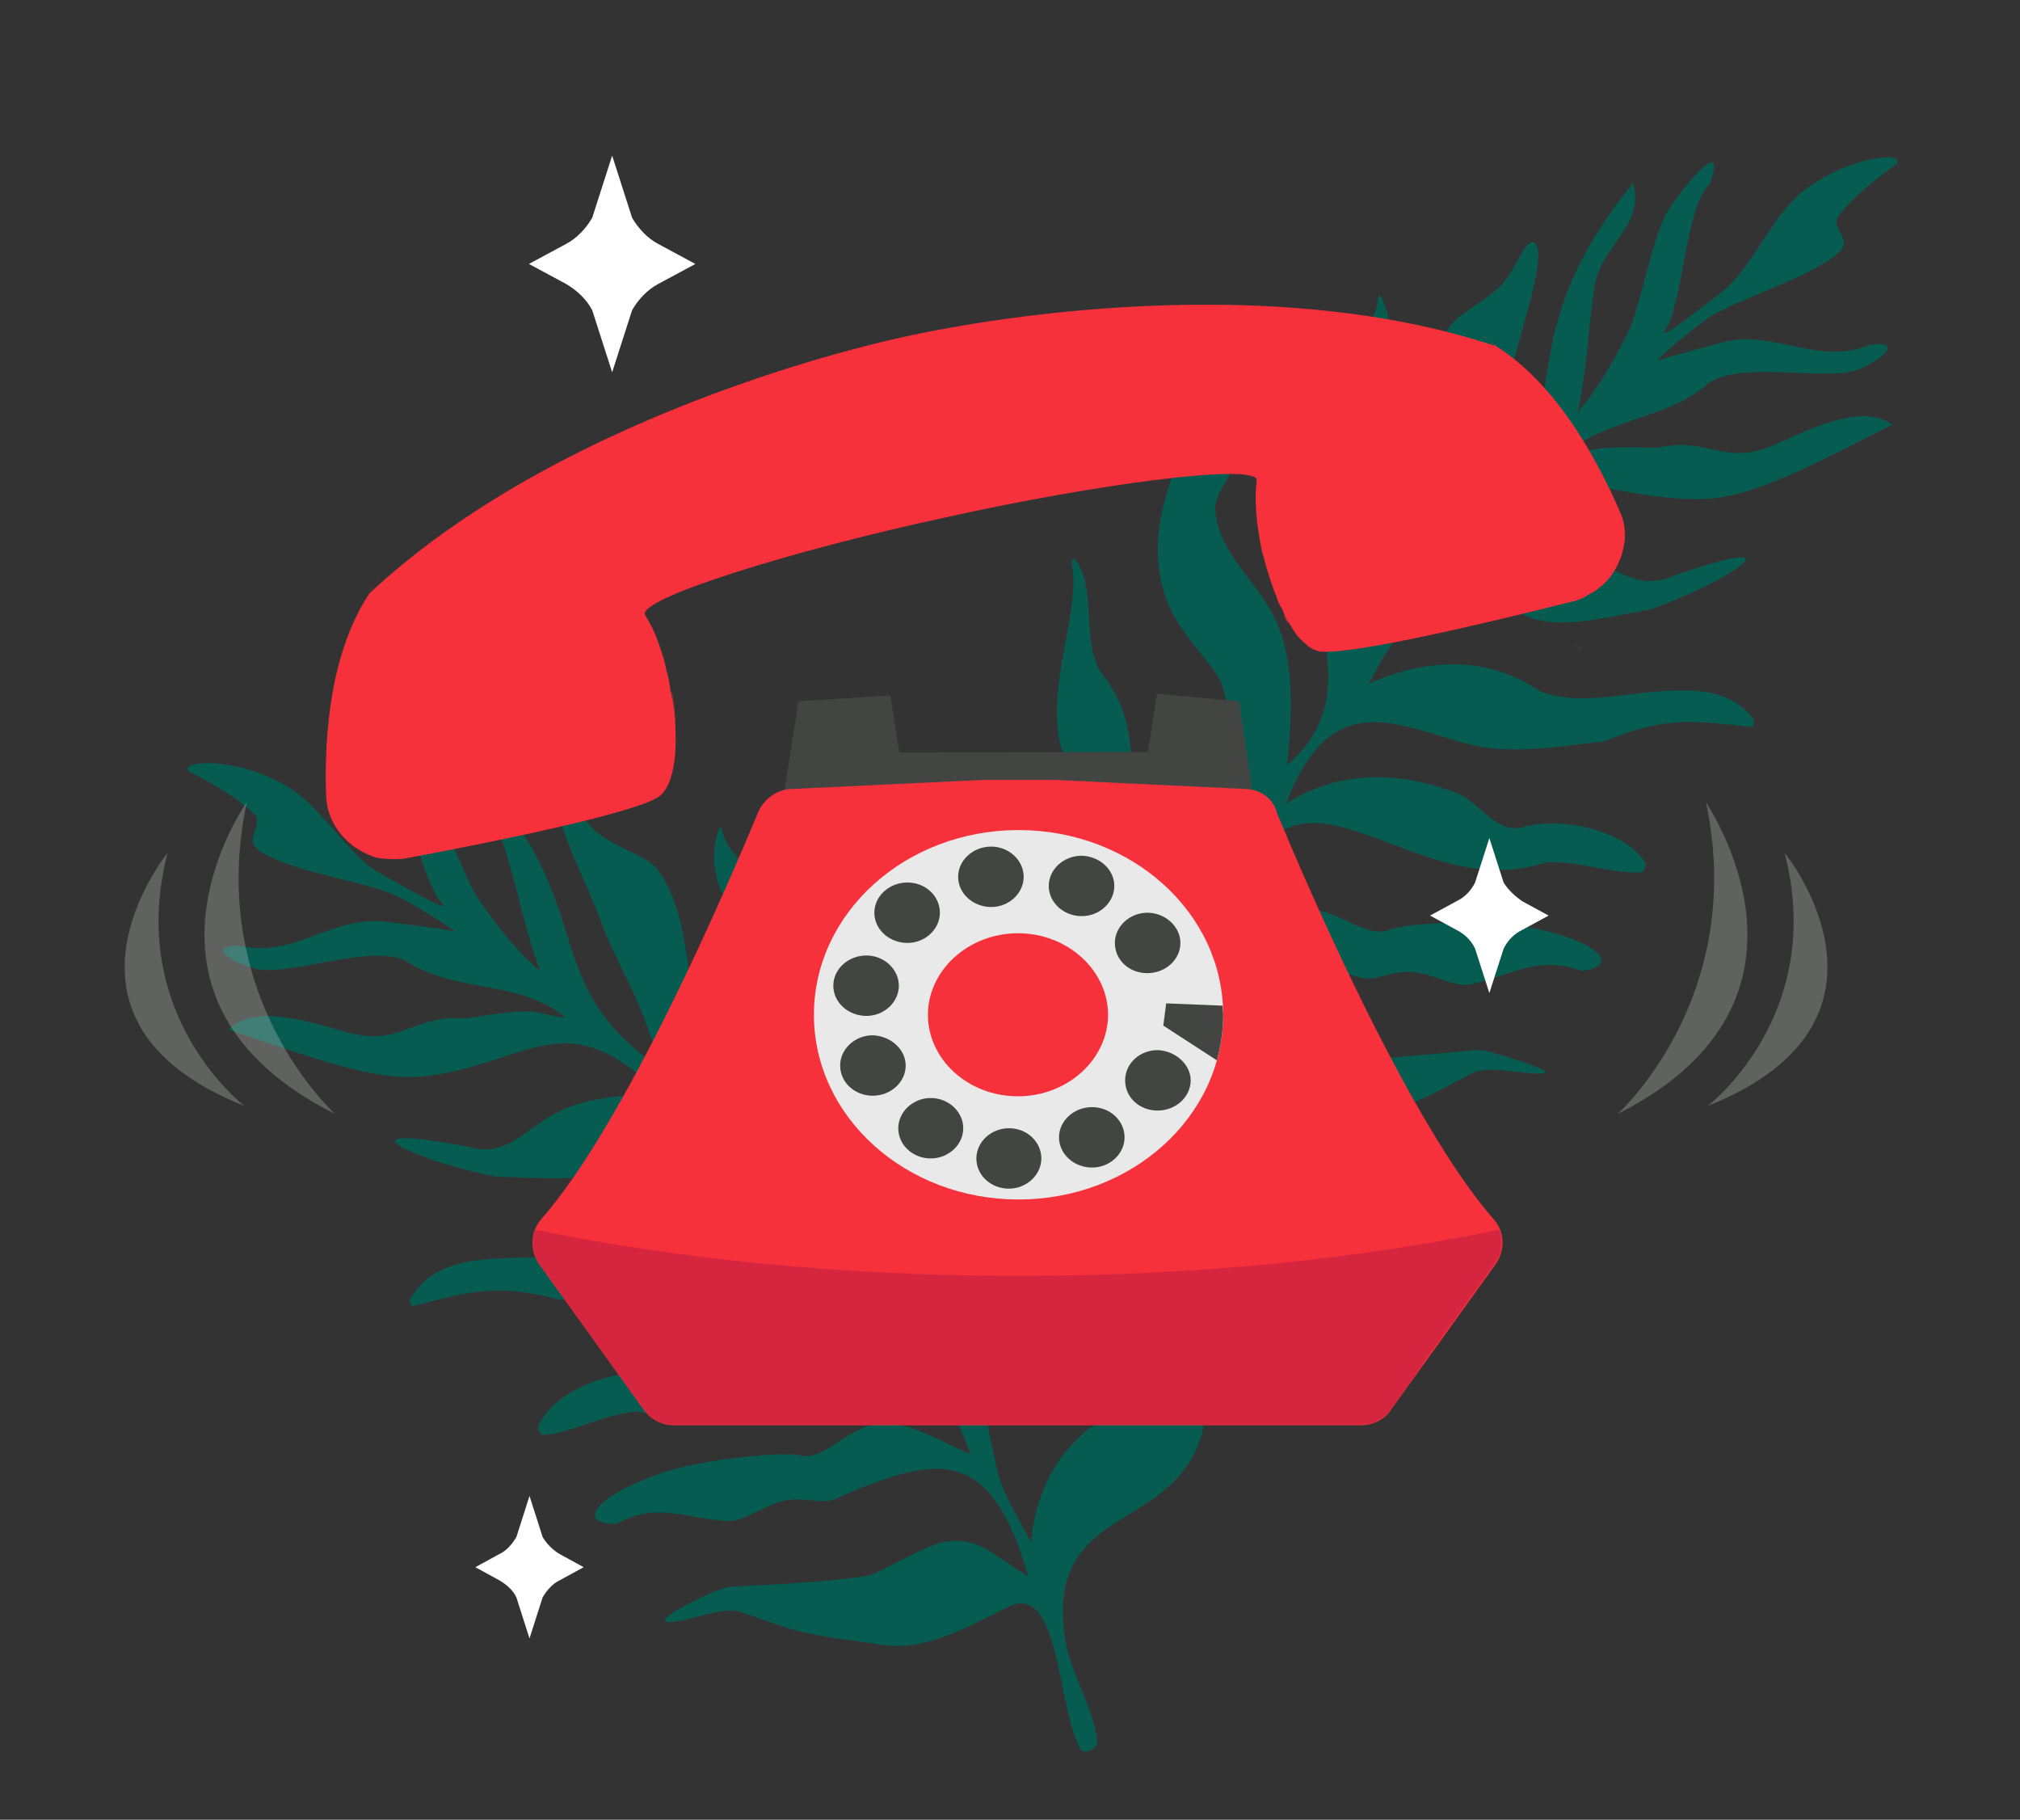 <?xml version="1.0" encoding="utf-8"?>
<!-- Generator: Adobe Illustrator 26.0.2, SVG Export Plug-In . SVG Version: 6.00 Build 0)  -->
<svg version="1.1" id="Layer_1" xmlns="http://www.w3.org/2000/svg" xmlns:xlink="http://www.w3.org/1999/xlink" x="0px" y="0px"
	 viewBox="0 0 354.4 319.2" style="enable-background:new 0 0 354.4 319.2;" xml:space="preserve">
<rect x="0" y="0" width="354.4" height="319.2" fill="#333333" stroke="none"/>
<style type="text/css">
	.st0{fill:#065C51;}
	.st1{fill:#434543;}
	.st2{fill:#F7313B;}
	.st3{fill:#D6253F;}
	.st4{fill:#E9E9E9;}
	.st5{opacity:0.31;}
	.st6{fill:#C6CAC6;}
	.st7{fill:#FFFFFF;}
</style>
<g id="bg">
</g>
<g id="GŁOWNE_KOLORY">
</g>
<g id="COLOR_1">
</g>
<g id="COLOR_2">
</g>
<g id="insp">
</g>
<g id="Kosz_kwiatów">
</g>
<g id="Las_w_szkle">
</g>
<g id="Rośliny">
</g>
<g id="Pogrzebowe">
</g>
<g id="Różne">
</g>
<g id="Flower_box">
</g>
<g id="Bukiet">
</g>
<g id="Ślubne">
</g>
<g id="Siedząca_z_kwiatami">
</g>
<g id="zadzwoń">
	<g>
		<g id="asparagus_00000047739083282718739300000006495803391943845551_">
			<path class="st0" d="M117.1,284.5c2.9,0.3,9.4-2.8,12.6-1.8c3.2,1,7.4,2.7,10.4,3.4c6.4,1.5,8.2,1.4,13.9,2.3
				c7.6,1.3,13.5-1.8,22.8-6.5c9.3-4.7,8.6,17.8,12.8,24.9c0.6,1.1,3.1,0,2.9-1.5c-0.6-5.1-4.2-11.4-5.3-16
				c-3.9-19.7,8.9-20.9,17.3-28.1c3.8-3.1,6.5-7.6,7.1-13.6c0.6-6.3-1.3-14.3-6.9-24.7c-0.2-0.3-0.9-0.4-1.1-0.1
				c-1.7,1.8-1.8,3.8-1,5.3c7.3,14.3-2.4,16.1-10.6,21.8c-6,4.2-10.4,11.5-11.1,20.7c-2.7-5.2-5.4-9-6.3-14.4c-0.3-1.9-2-6.8-1-9.3
				c1.5-3.9,6.3-5.3,7.6-8.2c1.9-3.9,4.2-7.5,6.3-10.4c2.7-4.1,5.5-10.2,5.5-14.9c0-10.8-6.8-20.9-6.5-29.6c0-0.6-0.6-0.9-0.8-0.4
				c-3,5.8,1.3,15-1.9,20.6c-5.8,10.5-0.4,17.8-4.7,20.4c-7.4,4.4-9.8,10.7-11.3,20.3c-6.9-15.5-5.6-23.4-4.3-35.8
				c0.4-3.6,6.3-10,7.6-16.7c1.8-9-1.7-19.2-9.6-29c-1.8-3.3-3-6.7-4-10.2c-0.7-3.2-1.1-6.6-0.8-10.1c0-0.4-0.6-0.3-0.8,0.1
				c-4.6,6.4-4,16.4-1.3,25.4c0.9,3.2,5.3,6.6,5.5,9.3c0.6,8.1-5.5,13.5-7.7,21.2c-2.2,7.6-0.4,17.1,1.8,25.3
				c-14-8.6-8.8-22.9-8.9-36.2c-0.1-6.6-4.6-12.1-7.2-18.1c-2-4.2-1.7-10.2-3.9-14c-2.3-4-6.8-5.8-7.6-10.7c0-0.3-0.5,0.2-0.6,0.6
				c-2.8,8.8,3.3,15.3,7.1,22.5c1.9,5.2-2.7,9.8-3.3,15.2c-0.6,5.8,2.6,12.5,5.3,18.1c0.5,1.1,1.7,4.2-0.7,2.8
				c-15-12.1-11.6-22.4-13.5-34c-0.8-4.9-1.5-12.3-5.4-17.7c-2-2.7-6.7-3.6-10.5-6.5c-2.9-2.2-5.1-6.9-6.5-6.5
				c-3.1,0.9,4.6,15.3,7,22.1c2.8,7.7,8,15,10.1,25.4c-23.1-16-8.5-29.6-36.2-55.3c-1,7.3,6.8,10.2,9,16.4
				c2.4,7.5,3.6,14.6,6.4,22.1c-4.4-3.8-7.6-8-10.8-12.6c-2.5-3.5-6.6-15.9-9.7-19.7c-3.1-4-12.7-12.4-8.2-4.1
				c5,3.6,7.6,20.1,11.5,24.5c1.4,1.6-3.8-1.3-10.9-5.3c-5.9-3.3-10.3-11.9-16.7-15.5c-8.8-5-18.3-4.3-16.9-2.5
				c-1.4-0.4,6.8,3,11.5,7.6c1.9,1.9-2.1,4.3,0.9,6.4c5.5,3.8,18.4,5.3,24.2,8c2.3,1,10.9,6.4,9.8,6.1c-3.4-0.6-10.8-1.5-11.6-1.6
				c-9.3-1.3-16.5,6.5-25.7,4.2c-7.3-0.1,0.4,3.9,3.6,4.2c6.6,0.6,19.4-4.4,25.3-1.6c8.8,5.8,19.9,3.3,27.9,9.8
				c0.5,0.6-4.4-0.7-5.1-0.8c-4.2-0.5-11.8,1.3-12.5,1.1c-9.4-0.5-10.9,5-20.4,2.5c-6-1.7-16.4-5.2-20.9-0.5
				c15.1,5.1,25.8,9.1,34.2,8.2c18.1-1.9,25-13.8,41.7,3.4c-5.4-0.5-13.4,0.4-18,2.8c-6.3,3.2-9,8.2-16.1,6.1
				c-24.2-4.5-8.6,2.7,5.2,5.3c7.5,0.2,14.6,0.9,20-1.1c5.3-2.1,7.2-7.6,11.8-7.8c5-0.2,12.6,5.3,19,14.7c-10.4-3-21.3-1.9-29.4,5.5
				c-5.4,3.3-13.3,2.7-20.6,3c-6.6,0.3-12.7,1.5-15.9,7.1c-0.3,0.5,0.1,1.4,0.5,1.3c9.6-2.5,14.5-4.1,25.8-1.1
				c7.7-0.2,16.8,0.2,24-2.9c12.4-5.4,22.4-13.2,33,5.8c-10.6-4.9-20.9-2.5-29.5,2.1c-4.3,2.4-6.3,8.6-11.4,7.8
				c-3.9-0.3-8.3,0.6-12.3,2.4c-3.3,1.6-6.3,3.9-7.6,6.8c-0.3,0.6,0.3,1.8,0.8,1.7c5-0.3,11-3.8,16.5-4.1
				c11.8,2.1,21.2-4.2,29.4-8.8c10.9-5.9,19.8-8.6,29.1,16.3c-6.6-2.9-12.1-6.4-16.9-5.3c-4.9,1-9.1,6.5-12.9,5.5
				c-3-0.7-16.3,0.5-23.9,2.9c-11.1,3.6-16.3,9.1-8.5,9.1c7.5-4,12.1-0.8,19.8-0.5c2.6,0.1,6.4-2.9,9.8-3.6s6.5,0.8,8.9-0.3
				c18-7.9,27.2-9.4,33.8,13.6c-6.5-3.9-8.9-7.3-15.3-5.9c-2.8,0.6-9.7,4.7-12.4,5.7c-8.3,1.5-23.1,1.8-25,2.1
				C124.8,279,114.3,284.3,117.1,284.5z M96.8,174.4L96.8,174.4L96.8,174.4L96.8,174.4z M180.8,230.2L180.8,230.2
				C180.8,230.2,180.9,230.2,180.8,230.2L180.8,230.2z"/>
		</g>
		<g id="asparagus_00000137832625392399509130000014241339341444500366_">
			<path class="st0" d="M259.8,184.2c-1.9-0.1-16.7,1.8-25.1,1.6c-2.9-0.6-10.3-3.8-13.1-4c-6.5-0.5-8.4,3.3-14.3,8
				c3.2-23.9,12.5-23.7,31.5-18.3c2.6,0.7,5.3-1.3,8.9-1c3.4,0.2,7.6,2.7,10.1,2.2c7.6-1.6,11.7-5.2,19.7-2.4c7.6-1,1.9-5.7-9.7-7.7
				c-7.8-1.4-21-0.7-24.1,0.5c-3.6,1.6-8.8-3.2-13.5-3.6c-5-0.4-9.9,3.6-15.9,7.6c5.6-26,14.7-24.6,26.5-20.3
				c8.9,3.2,19.1,8.2,30.3,4.5c5.3-0.5,11.9,2.1,16.9,1.7c0.5,0,0.9-1.3,0.6-1.8c-1.9-2.7-5.1-4.6-8.6-5.6
				c-4.2-1.3-8.9-1.5-12.5-0.6c-5.1,1.6-7.7-4.4-12.4-6.1c-9-3.3-19.7-4.2-29.5,2.1c7.8-20.4,18.8-14.1,31.9-10.5
				c7.5,2,16.4,0.4,24.1-0.5c10.8-4.5,15.9-3.5,25.7-2.5c0.4,0,0.6-0.8,0.3-1.4c-4-5.2-10.1-5.3-16.8-4.8
				c-7.2,0.6-14.9,2.4-20.7-0.1c-9.2-6.3-20-5.7-29.9-1.3c5-10.2,11.7-16.9,16.7-17.3c4.5-0.5,7.3,4.8,12.7,6.1
				c5.7,1.4,12.6-0.5,20-1.8c13.3-4.7,27.6-14,4.3-6c-6.9,3.1-10.2-1.5-17-3.8c-4.9-1.8-12.9-1.5-18.2-0.2
				c14.1-19.4,22.5-8.6,40.7-9.4c8.3-0.4,18.4-5.8,32.6-13c-5.3-4-14.9,1-20.6,3.5c-9,3.9-11.3-1.4-20.5,0.5
				c-0.7,0.2-8.6-0.5-12.5,0.6c-0.6,0.2-5.3,2.3-4.9,1.7c7-7.5,18.4-6.7,26.3-13.6c5.5-3.8,19-0.6,25.3-2.1
				c3.1-0.7,10.2-5.6,2.9-4.6c-8.9,3.8-17.1-2.9-26-0.4c-0.6,0.2-7.9,2.1-11.1,3.1c-1.1,0.4,6.7-6,8.9-7.5
				c5.3-3.4,17.7-6.9,22.8-11.4c2.7-2.5-1.7-4.2,0-6.5c4.1-5.3,11.6-9.8,10.2-9.2c1.3-2-8.4-1.3-16.4,4.9
				c-5.7,4.4-8.9,13.5-14.3,17.7c-6.5,5.1-11.1,8.5-10,6.8c3.3-5,3.5-21.6,7.9-25.8c3.2-9-5,0.8-7.6,5.2c-2.5,4.2-4.8,17.1-6.7,20.8
				c-2.6,5.1-5.2,9.8-8.9,14.1c1.7-7.8,1.8-15,3.1-22.8c1.4-6.5,8.8-10.4,6.6-17.4c-23.8,29.5-7.4,40.6-27.9,59.9
				c0.6-10.6,4.8-18.5,6.5-26.6c1.5-7,7-22.3,3.8-22.9c-1.5-0.2-2.9,4.7-5.4,7.4c-3.3,3.4-7.8,5-9.5,7.9c-3.2,5.9-2.7,13.3-2.9,18.2
				c-0.4,11.7,4.6,21.6-8.6,35.6c-2.2,1.8-1.6-1.5-1.1-2.6c1.9-5.9,4.2-12.9,2.7-18.7c-1.5-5.3-6.7-9.1-5.4-14.6
				c2.6-7.6,7.7-15.1,3.8-23.2c-0.2-0.5-0.7-0.8-0.7-0.6c-0.2,5.1-4.3,7.5-6,11.8c-1.7,4.1-0.4,10-1.8,14.4
				c-1.8,6.5-5.4,12.4-4.6,19c1.8,13.1,8.9,26.5-3.6,37.1c0.9-8.3,1.4-18.1-1.9-25.2c-3.2-7.2-10.2-11.7-10.7-19.8
				c-0.1-2.7,3.6-6.6,4.2-10c1.5-9.4,0.6-19.4-4.8-25c-0.4-0.4-0.9-0.4-0.8,0c0.8,3.5,0.9,6.9,0.6,10.1c-0.4,3.6-1.3,7.2-2.5,10.7
				c-6.5,10.9-8.4,21.5-5.3,30c2.3,6.5,8.9,11.9,9.9,15.4c3,12,5.4,19.7,0.7,35.9c-2.9-9.3-6.1-15.2-14.1-18.4
				c-4.6-1.9-0.2-10-7.6-19.5c-4-5.2-0.9-14.9-4.8-20.2c-0.4-0.5-0.8-0.1-0.7,0.5c1.6,8.4-3.8,19.5-2.3,30.2
				c0.6,4.6,4.4,10.3,7.6,14c2.5,2.7,5.2,5.9,7.6,9.5c1.9,2.7,6.8,3.5,8.9,7.1c1.3,2.3,0.3,7.4,0.3,9.4c-0.1,5.4-2.3,9.6-4.2,15
				c-1.9-9.1-7.4-15.8-13.9-19.1c-9-4.4-18.9-5-13.5-20.1c0.5-1.8,0.1-3.6-1.8-5.2c-0.2-0.2-0.9,0-1,0.3c-4.2,11-4.7,19.3-3.3,25.3
				c1.5,6,4.9,10,9,12.5c9.4,5.8,22.2,5.3,21.2,25.3c-0.6,4.8-3.2,11.5-3,16.7c0.1,1.5,2.7,2.3,3.1,1c3.1-7.6-0.7-29.9,9.1-26.5
				c9.9,3.4,16.1,5.4,23.4,3.2c5.4-1.8,7.4-1.9,13.4-4.2c2.9-1.1,6.8-3.4,9.8-4.9c3-1.5,10,0.6,12.7,0
				C272.8,187.9,261.6,184.3,259.8,184.2z M274.4,76.8L274.4,76.8L274.4,76.8L274.4,76.8z M199.1,143.9L199.1,143.9L199.1,143.9
				L199.1,143.9z"/>
		</g>
		<polygon class="st1" points="140.1,123 137.6,138.8 219.7,138.8 217.4,123 203,121.7 201.4,131.9 157.8,132 156.2,122 		"/>
		<path class="st2" d="M218.6,138.4l-33.7-1.6c-4.2,0-8.3,0-12.4,0l-33.7,1.6c-2.6,0.1-4.8,1.8-5.8,4.1c-5.3,12.8-23.2,54.5-38,71.3
			c-2,2.3-2.1,5.6-0.3,8.1l18.2,25.3c1.3,1.8,3.2,2.8,5.3,2.8h60.3h60.3c2.1,0,4.2-1,5.3-2.8l18.2-25.3c1.8-2.5,1.8-5.8-0.3-8.1
			c-14.7-16.8-32.6-58.2-38-71.3C223.4,140.1,221.2,138.5,218.6,138.4z"/>
		<path class="st2" d="M81.1,112.9c-0.5,0.4-0.9,0.7-1.5,1.1C80.1,113.7,80.5,113.3,81.1,112.9z"/>
		<path class="st2" d="M276.2,112.9c0.5,0.4,0.9,0.7,1.5,1.1C277.1,113.7,276.7,113.3,276.2,112.9z"/>
		<g>
			<path class="st2" d="M259.9,58.9c0.5,0.3,0.9,0.5,1.4,0.7C260.9,59.5,260.3,59.2,259.9,58.9z"/>
			<path class="st2" d="M65.7,102.5c-0.3,0.4-0.6,0.8-0.8,1.3l0,0C65,103.4,65.3,103,65.7,102.5z"/>
			<path class="st2" d="M282.8,100.8c-0.3,0.4-0.5,0.7-0.8,1c-0.2,0.2-0.4,0.4-0.6,0.6c-0.2,0.2-0.4,0.4-0.6,0.5l-0.1,0.1
				c-0.2,0.1-0.3,0.3-0.5,0.4c-0.5,0.4-0.9,0.6-1.5,0.9c-0.2,0.1-0.5,0.3-0.6,0.4c-0.1,0.1-0.5,0.2-0.7,0.3
				c-0.2,0.1-0.5,0.2-0.7,0.3h-0.1c-0.2,0.1-0.5,0.2-0.7,0.2c-13.9,3.5-37.7,9.2-44,8.8c-0.4,0-0.7-0.1-0.9-0.2
				c-0.2-0.1-0.4-0.1-0.6-0.2l0,0c-0.2-0.1-0.4-0.2-0.5-0.3l0,0c-0.2-0.1-0.4-0.2-0.5-0.4c-0.6-0.5-1.4-1.1-2-2
				c-0.3-0.4-0.6-0.8-0.9-1.4c-0.2-0.2-0.3-0.5-0.5-0.7c-0.3-0.5-0.6-1-0.8-1.7c-0.1-0.2-0.1-0.3-0.2-0.4c-0.1-0.3-0.2-0.5-0.4-0.7
				c-0.2-0.5-0.5-0.9-0.6-1.6c-0.1-0.3-0.3-0.6-0.4-0.9c-0.7-1.9-1.4-4.1-1.9-6.1c-0.1-0.4-0.2-0.6-0.3-1c-0.9-4.4-1.4-8.9-0.9-12.4
				c0.4-3.2-28.4,0.6-54.8,6.5c-26.5,5.7-54.2,14.3-52.5,17.1c0.8,1.4,1.7,2.9,2.2,4.6c0.2,0.4,0.3,0.8,0.5,1.4
				c0.1,0.2,0.2,0.5,0.2,0.6c0.1,0.4,0.3,0.7,0.4,1.3c0,0.1,0.1,0.2,0.1,0.4c0.1,0.4,0.2,0.7,0.3,1.3c0.3,1.1,0.6,2.3,0.7,3.5
				c0,0.1,0,0.2,0.1,0.3c1.5,7.6,1.1,15.6-1.8,18.2c-3.2,2.9-29.4,8.2-44.4,11c-0.9,0.2-1.9,0.2-2.9,0.2c-0.4,0-0.8-0.1-1.3-0.1H67
				c-0.4-0.1-0.7-0.1-1-0.2h-0.1c-0.4-0.1-0.6-0.2-1-0.4h-0.1c-4.3-1.8-7.6-5.8-7.6-10.9c-0.3-10.4,0.8-24.7,7.6-35
				c35.5-33.2,93.8-45,93.8-45s57.9-13.8,104.1,1.7c-0.5-0.3-0.8-0.6-1.4-0.8c11.1,6.4,18.4,19.5,22.8,29.5
				C285.9,93.2,285.1,97.4,282.8,100.8C283,100.8,283,100.8,282.8,100.8z"/>
			<path class="st2" d="M65.7,102.5c0.3-0.4,0.6-0.8,0.9-1.3C66.2,101.7,66,102.1,65.7,102.5z"/>
			<path class="st2" d="M68.6,150.6c0.9,0.1,1.9,0,2.9-0.2C70.6,150.6,69.6,150.6,68.6,150.6z"/>
			<path class="st2" d="M225.1,107.7c0.3,0.6,0.6,1.1,0.8,1.7C225.8,108.7,225.4,108.2,225.1,107.7z"/>
			<path class="st2" d="M226.5,109.9c0.3,0.5,0.6,0.9,0.9,1.4C227.2,110.9,226.8,110.4,226.5,109.9z"/>
			<path class="st2" d="M229.5,113.3c-0.6-0.5-1.4-1.1-2-2C228.1,112.1,228.8,112.8,229.5,113.3z"/>
			<path class="st2" d="M231,114.1c0.3,0.1,0.6,0.1,0.9,0.2C231.6,114.3,231.3,114.2,231,114.1c-0.2-0.1-0.4-0.1-0.6-0.2
				C230.8,114,230.9,114.1,231,114.1z"/>
			<path class="st2" d="M117.7,120.8c-0.2-1.1-0.5-2.4-0.7-3.5C117.2,118.5,117.5,119.6,117.7,120.8z"/>
			<path class="st2" d="M117.8,121.1c0.5,2.4,0.7,4.8,0.7,7.1C118.4,125.9,118.1,123.5,117.8,121.1z"/>
			<path class="st2" d="M115.9,139.4L115.9,139.4c2-1.9,2.8-6.3,2.6-11.1C118.7,133.2,117.9,137.5,115.9,139.4z"/>
		</g>
		<path class="st3" d="M178.7,223.8c-30.6,0-59.5-2.9-84.9-8.1c-0.6,2-0.4,4.2,0.8,6l18.2,25.3c1.3,1.8,3.2,2.8,5.3,2.8h60.3h60.3
			c2.1,0,4.2-1,5.3-2.8l18.2-25.3c1.3-1.8,1.6-4.1,0.8-6C238.2,220.9,209.3,223.8,178.7,223.8z"/>
		<path class="st3" d="M107.4,239.5l5.4,7.6c1.3,1.8,3.2,2.8,5.3,2.8h120.7c2.1,0,4.2-1,5.3-2.8l5.4-7.6H107.4z"/>
		<ellipse class="st4" cx="178.7" cy="178" rx="35.9" ry="32.4"/>
		<path class="st2" d="M194.4,178c0,7.8-7.1,14.3-15.8,14.3c-8.8,0-15.8-6.5-15.8-14.3s7.1-14.3,15.8-14.3
			C187.3,163.7,194.4,170.2,194.4,178z"/>
		<g>
			<g>
				<path class="st1" d="M207.1,165.4c0,2.9-2.6,5.3-5.8,5.3c-3.2,0-5.7-2.3-5.7-5.3c0-2.9,2.6-5.3,5.7-5.3
					C204.4,160.1,207.1,162.5,207.1,165.4z"/>
			</g>
		</g>
		<g>
			<g>
				<path class="st1" d="M195.5,155.4c0,2.9-2.6,5.3-5.7,5.3c-3.1,0-5.8-2.3-5.8-5.3c0-2.9,2.6-5.3,5.8-5.3
					C192.9,150.2,195.5,152.5,195.5,155.4z"/>
			</g>
		</g>
		<g>
			<g>
				<path class="st1" d="M179.6,153.8c0,2.9-2.6,5.3-5.7,5.3c-3.1,0-5.8-2.3-5.8-5.3c0-2.9,2.6-5.3,5.8-5.3
					C177,148.5,179.6,150.9,179.6,153.8z"/>
			</g>
		</g>
		<g>
			<g>
				<path class="st1" d="M164.9,160.1c0,2.9-2.6,5.3-5.7,5.3s-5.8-2.3-5.8-5.3c0-2.9,2.6-5.3,5.8-5.3S164.9,157.2,164.9,160.1z"/>
			</g>
		</g>
		<g>
			<g>
				<path class="st1" d="M157.7,172.9c0,2.9-2.6,5.3-5.7,5.3c-3.1,0-5.8-2.3-5.8-5.3c0-2.9,2.6-5.3,5.8-5.3
					C155.2,167.6,157.7,170.1,157.7,172.9z"/>
			</g>
		</g>
		<g>
			<g>
				<path class="st1" d="M158.9,186.9c0,2.9-2.6,5.3-5.8,5.3c-3.1,0-5.7-2.3-5.7-5.3c0-2.9,2.6-5.3,5.7-5.3
					C156.3,181.7,158.9,184.1,158.9,186.9z"/>
			</g>
		</g>
		<g>
			<g>
				<path class="st1" d="M169,197.9c0,2.9-2.6,5.3-5.7,5.3c-3.1,0-5.7-2.3-5.7-5.3c0-2.9,2.6-5.3,5.7-5.3
					C166.4,192.6,169,195,169,197.9z"/>
			</g>
		</g>
		<g>
			<g>
				<path class="st1" d="M182.7,203.2c0,2.9-2.6,5.3-5.7,5.3c-3.1,0-5.7-2.3-5.7-5.3c0-2.9,2.6-5.3,5.7-5.3
					C180.2,197.9,182.7,200.3,182.7,203.2z"/>
			</g>
		</g>
		<g>
			<g>
				<path class="st1" d="M197.3,199.5c0,2.9-2.6,5.3-5.7,5.3c-3.1,0-5.8-2.3-5.8-5.3c0-2.9,2.6-5.3,5.8-5.3
					C194.8,194.2,197.3,196.6,197.3,199.5z"/>
			</g>
		</g>
		<g>
			<g>
				<path class="st1" d="M208.9,189.5c0,2.9-2.6,5.3-5.8,5.3c-3.2,0-5.7-2.3-5.7-5.3s2.6-5.3,5.7-5.3
					C206.2,184.3,208.9,186.7,208.9,189.5z"/>
			</g>
		</g>
		<path class="st1" d="M204.1,179.9l9.4,6.1c0.7-2.6,1.1-5.3,1.1-8c0-0.5-0.1-1-0.1-1.6l-9.9-0.4L204.1,179.9z"/>
		<g class="st5">
			<g>
				<g>
					<path class="st6" d="M42.9,194c0,0-20.9-15.9-13.5-44.4C29.4,149.6,5.5,179.1,42.9,194z"/>
					<path class="st6" d="M58.8,195.4c0,0-22.8-20.4-15.5-54.7C43.2,140.8,18.9,175.4,58.8,195.4z"/>
				</g>
			</g>
			<g>
				<g>
					<path class="st6" d="M299.6,194c0,0,20.9-15.9,13.5-44.4C313.2,149.6,336.9,179.1,299.6,194z"/>
					<path class="st6" d="M283.8,195.4c0,0,22.8-20.4,15.5-54.7C299.2,140.8,323.5,175.4,283.8,195.4z"/>
				</g>
			</g>
		</g>
		<path class="st7" d="M115.5,42.8l6.5,3.5l-6.5,3.5c-1.9,1-3.5,2.7-4.6,4.6l-3.5,10.9l-3.5-10.9c-1-1.9-2.7-3.5-4.6-4.6l-6.5-3.5
			l6.5-3.5c1.9-1,3.5-2.7,4.6-4.6l3.5-10.9l3.5,10.9C112,40.1,113.6,41.8,115.5,42.8z"/>
		<path class="st7" d="M267.1,158.1l4.6,2.5l-4.6,2.5c-1.5,0.7-2.6,1.9-3.3,3.3l-2.5,7.8l-2.5-7.8c-0.7-1.5-1.9-2.6-3.3-3.3
			l-4.6-2.5l4.6-2.5c1.5-0.7,2.6-1.9,3.3-3.3l2.5-7.8l2.5,7.8C264.6,156.1,265.8,157.2,267.1,158.1z"/>
		<path class="st7" d="M98.2,272.6l4.2,2.3l-4.2,2.3c-1.3,0.6-2.3,1.8-3,3l-2.3,7.2l-2.3-7.2c-0.6-1.3-1.8-2.3-3-3l-4.2-2.3l4.2-2.3
			c1.3-0.6,2.3-1.8,3-3l2.3-7.2l2.3,7.2C95.9,270.8,97,271.9,98.2,272.6z"/>
	</g>
</g>
<g id="zapłać">
</g>
</svg>
